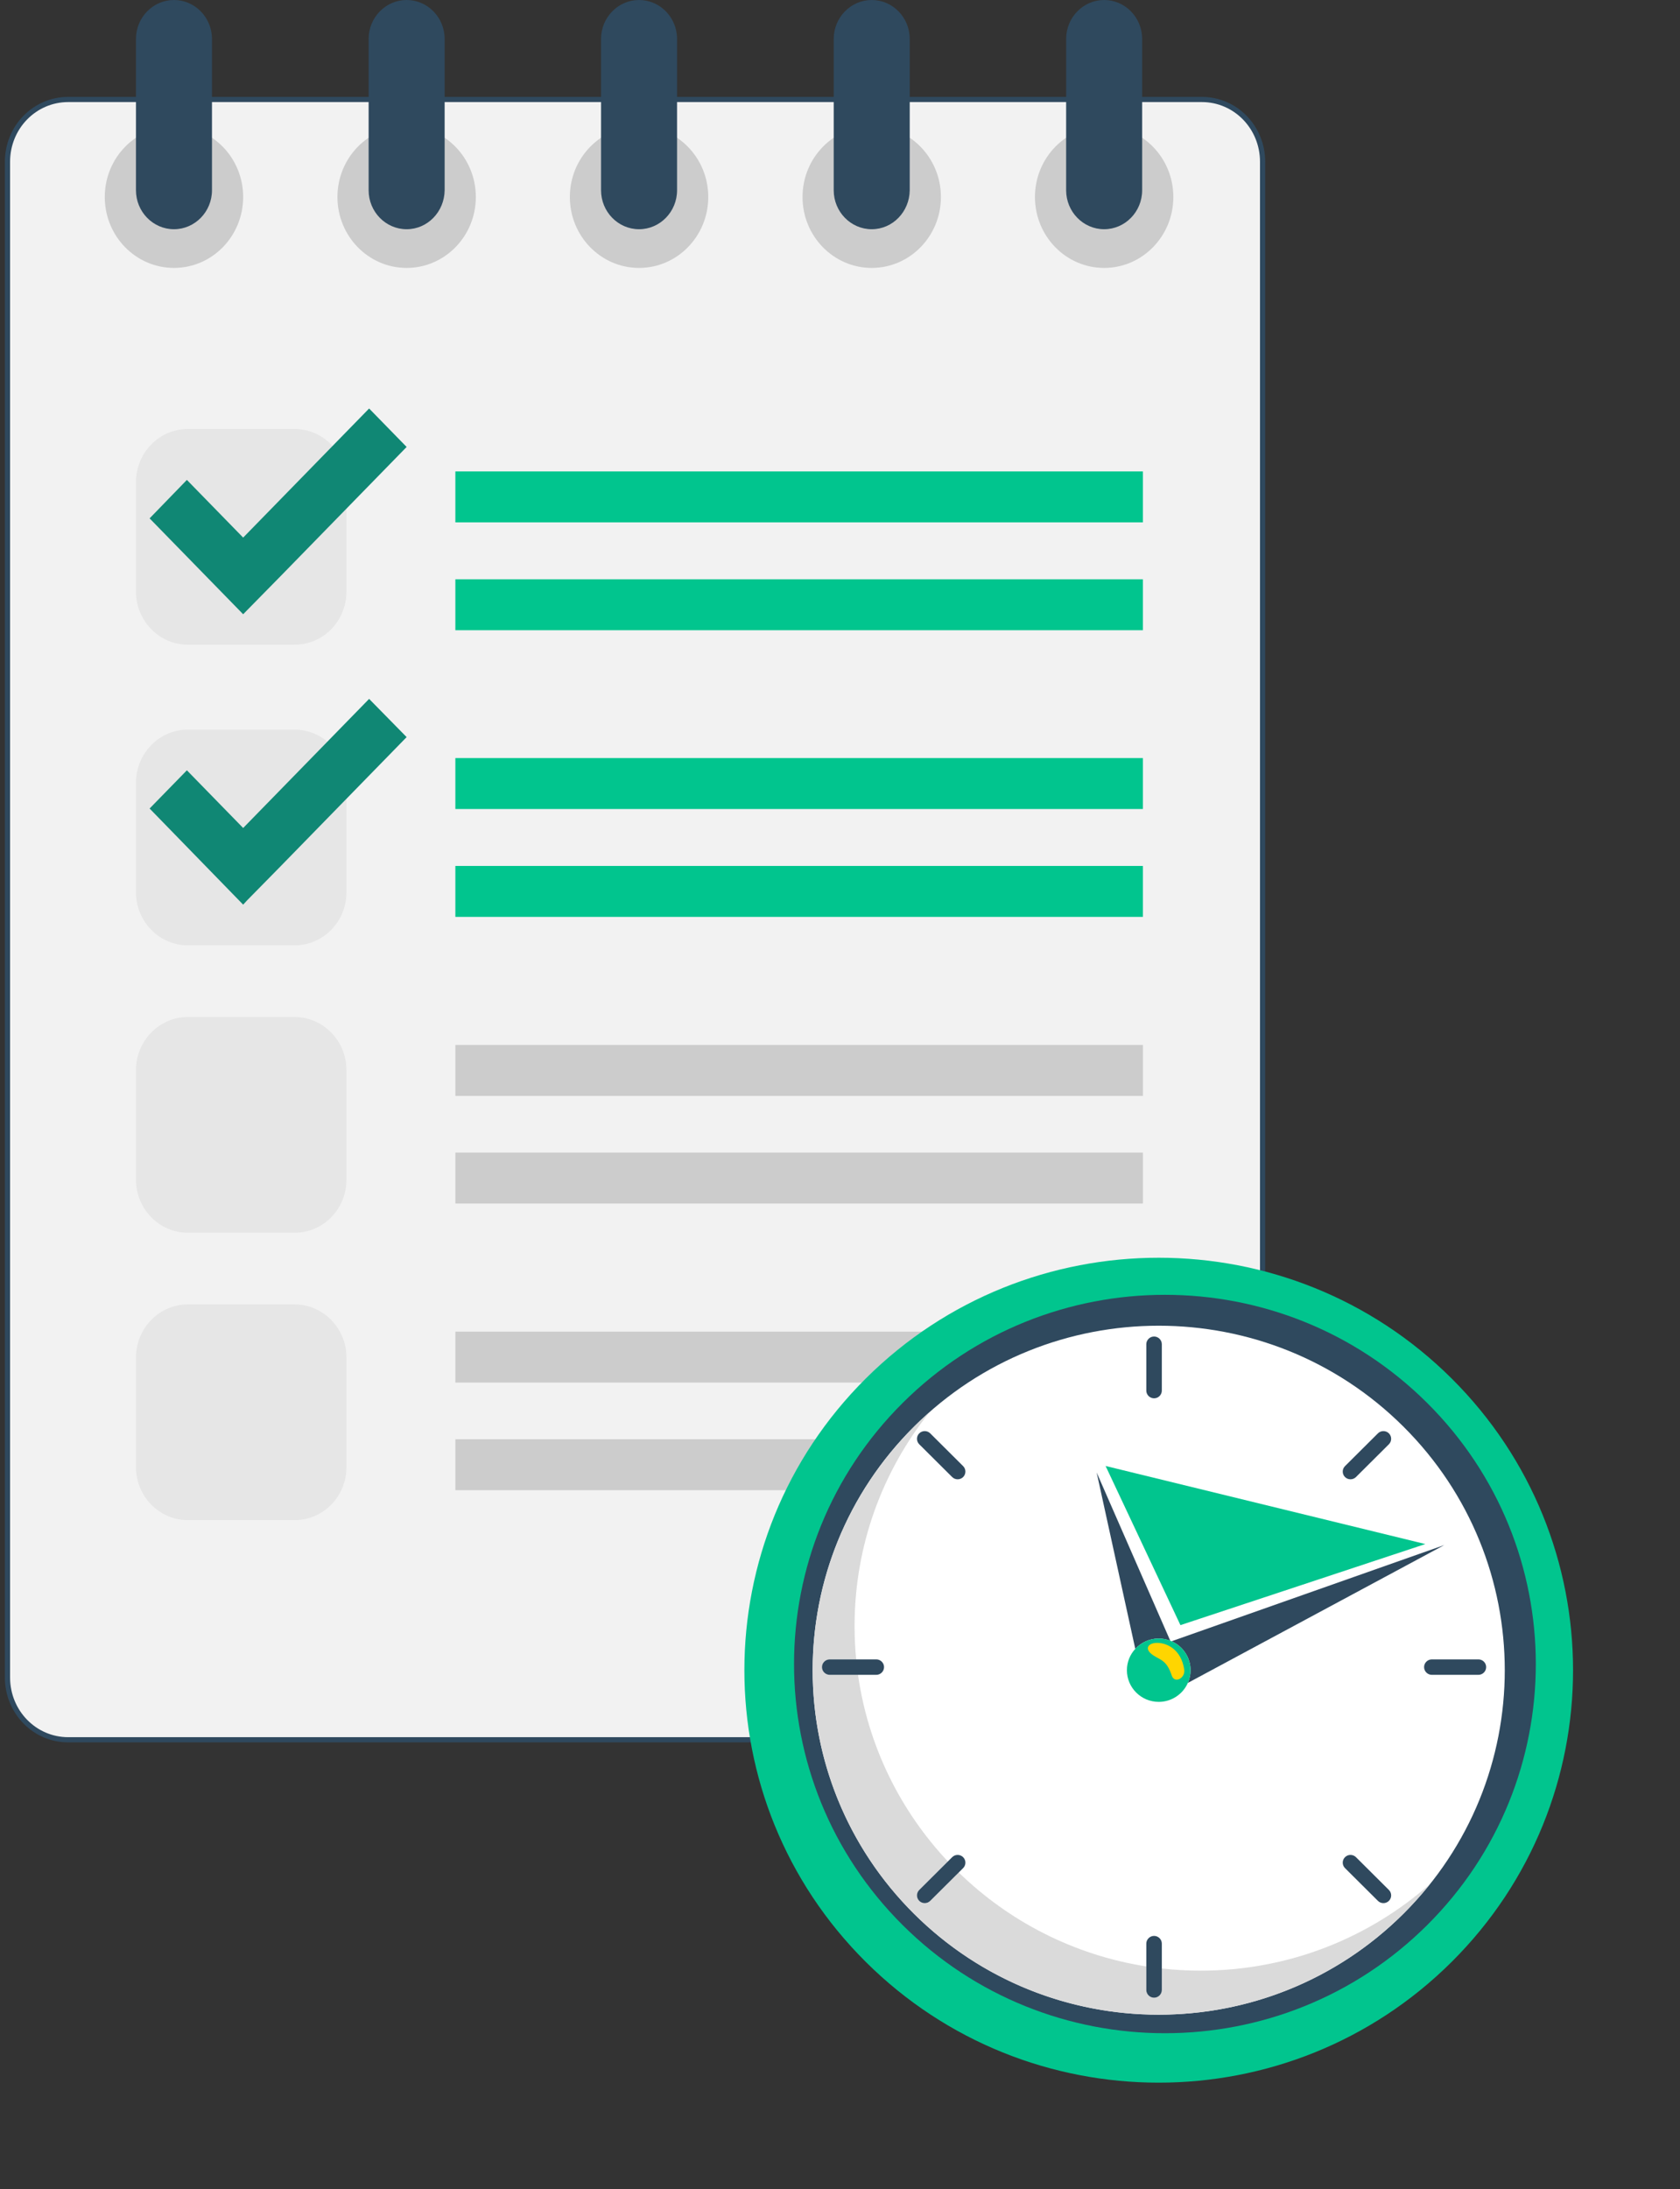 <svg width="324" height="422" viewBox="0 0 324 422" fill="none" xmlns="http://www.w3.org/2000/svg">
<rect x="0" y="0" width="324" height="422" fill="#333333" stroke="none"/>
<path d="M231.737 335.381H13.159C6.681 335.381 1.443 330.033 1.443 323.366V31.191C1.443 24.524 6.681 19.176 13.159 19.176H231.784C238.262 19.176 243.5 24.524 243.5 31.191L243.5 323.363C243.5 323.364 243.5 323.365 243.5 323.365C243.454 329.987 238.213 335.381 231.737 335.381Z" fill="#F2F2F2" stroke="#2F495E"/>
<path d="M56.809 124.283H36.229C30.732 124.283 26.221 119.71 26.221 114.03V92.947C26.221 87.316 30.685 82.695 36.229 82.695H56.809C62.306 82.695 66.817 87.268 66.817 92.947V114.03C66.817 119.71 62.353 124.283 56.809 124.283Z" fill="#E6E6E6"/>
<path d="M56.809 182.237H36.229C30.732 182.237 26.221 177.664 26.221 171.984V150.901C26.221 145.269 30.685 140.649 36.229 140.649H56.809C62.306 140.649 66.817 145.221 66.817 150.901V171.984C66.817 177.664 62.353 182.237 56.809 182.237Z" fill="#E6E6E6"/>
<path d="M220.413 90.878H87.82V100.697H220.413V90.878Z" fill="#01C58E"/>
<path d="M220.413 111.672H87.82V121.491H220.413V111.672Z" fill="#01C58E"/>
<path d="M220.413 146.136H87.82V155.955H220.413V146.136Z" fill="#01C58E"/>
<path d="M220.413 166.93H87.82V176.749H220.413V166.93Z" fill="#01C58E"/>
<path d="M220.413 201.442H87.82V211.262H220.413V201.442Z" fill="#CCCCCC"/>
<path d="M220.413 222.188H87.82V232.008H220.413V222.188Z" fill="#CCCCCC"/>
<path d="M220.413 256.701H87.82V266.52H220.413V256.701Z" fill="#CCCCCC"/>
<path d="M220.413 277.446H87.82V287.266H220.413V277.446Z" fill="#CCCCCC"/>
<path d="M56.809 237.639H36.229C30.732 237.639 26.221 233.066 26.221 227.387V206.304C26.221 200.672 30.685 196.051 36.229 196.051H56.809C62.306 196.051 66.817 200.624 66.817 206.304V227.387C66.817 233.066 62.353 237.639 56.809 237.639Z" fill="#E6E6E6"/>
<path d="M56.809 293.042H36.229C30.732 293.042 26.221 288.469 26.221 282.789V261.706C26.221 256.075 30.685 251.454 36.229 251.454H56.809C62.306 251.454 66.817 256.027 66.817 261.706V282.789C66.817 288.469 62.353 293.042 56.809 293.042Z" fill="#E6E6E6"/>
<path d="M71.186 78.748L46.895 103.633L36.041 92.514L28.852 99.927L46.895 118.41L47.647 117.64L54.131 111.046L78.422 86.16L71.186 78.748Z" fill="#108774"/>
<path d="M71.186 134.728L46.895 159.614L36.041 148.494L28.852 155.859L46.895 174.391L47.647 173.572L54.131 166.978L78.422 142.093L71.186 134.728Z" fill="#108774"/>
<path d="M33.551 51.648C40.921 51.648 46.895 45.528 46.895 37.978C46.895 30.428 40.921 24.308 33.551 24.308C26.181 24.308 20.207 30.428 20.207 37.978C20.207 45.528 26.181 51.648 33.551 51.648Z" fill="#CCCCCC"/>
<path d="M78.422 51.648C85.792 51.648 91.766 45.528 91.766 37.978C91.766 30.428 85.792 24.308 78.422 24.308C71.053 24.308 65.078 30.428 65.078 37.978C65.078 45.528 71.053 51.648 78.422 51.648Z" fill="#CCCCCC"/>
<path d="M123.247 51.648C130.616 51.648 136.591 45.528 136.591 37.978C136.591 30.428 130.616 24.308 123.247 24.308C115.877 24.308 109.903 30.428 109.903 37.978C109.903 45.528 115.877 51.648 123.247 51.648Z" fill="#CCCCCC"/>
<path d="M168.118 51.648C175.488 51.648 181.462 45.528 181.462 37.978C181.462 30.428 175.488 24.308 168.118 24.308C160.748 24.308 154.774 30.428 154.774 37.978C154.774 45.528 160.748 51.648 168.118 51.648Z" fill="#CCCCCC"/>
<path d="M212.942 51.648C220.312 51.648 226.286 45.528 226.286 37.978C226.286 30.428 220.312 24.308 212.942 24.308C205.573 24.308 199.598 30.428 199.598 37.978C199.598 45.528 205.573 51.648 212.942 51.648Z" fill="#CCCCCC"/>
<path d="M33.551 44.187C29.51 44.187 26.221 40.818 26.221 36.678V7.509C26.221 3.369 29.51 0 33.551 0C37.592 0 40.881 3.369 40.881 7.509V36.678C40.881 40.818 37.592 44.187 33.551 44.187Z" fill="#2F495E"/>
<path d="M78.422 44.187C74.382 44.187 71.093 40.818 71.093 36.678V7.509C71.093 3.369 74.382 0 78.422 0C82.463 0 85.752 3.369 85.752 7.509V36.678C85.705 40.818 82.463 44.187 78.422 44.187Z" fill="#2F495E"/>
<path d="M123.247 44.187C119.206 44.187 115.917 40.818 115.917 36.678V7.509C115.917 3.369 119.206 0 123.247 0C127.287 0 130.576 3.369 130.576 7.509V36.678C130.576 40.818 127.287 44.187 123.247 44.187Z" fill="#2F495E"/>
<path d="M168.118 44.187C164.077 44.187 160.788 40.818 160.788 36.678V7.509C160.788 3.369 164.077 0 168.118 0C172.159 0 175.448 3.369 175.448 7.509V36.678C175.401 40.818 172.159 44.187 168.118 44.187Z" fill="#2F495E"/>
<path d="M212.942 44.187C208.902 44.187 205.613 40.818 205.613 36.678V7.509C205.613 3.369 208.902 0 212.942 0C216.983 0 220.272 3.369 220.272 7.509V36.678C220.272 40.818 216.983 44.187 212.942 44.187Z" fill="#2F495E"/>
<g clip-path="url(#clip0_0_1)">
<path d="M279.97 378.191C311.176 347.14 311.176 296.796 279.97 265.745C248.764 234.694 198.169 234.694 166.963 265.745C135.757 296.796 135.757 347.14 166.963 378.191C198.169 409.242 248.764 409.242 279.97 378.191Z" fill="#01C58E"/>
<path d="M275.242 371.103C303.176 343.309 303.176 298.245 275.242 270.45C247.308 242.655 202.019 242.655 174.085 270.45C146.152 298.245 146.152 343.309 174.085 371.103C202.019 398.898 247.308 398.898 275.242 371.103Z" fill="#2F495E"/>
<path d="M270.659 368.925C296.722 342.992 296.722 300.944 270.659 275.01C244.595 249.077 202.338 249.077 176.274 275.01C150.211 300.944 150.211 342.992 176.274 368.925C202.338 394.859 244.595 394.859 270.659 368.925Z" fill="white"/>
<path d="M229.603 321.968C229.603 322.84 229.417 323.667 229.086 324.417L278.536 297.846L225.948 316.387C228.1 317.336 229.603 319.476 229.603 321.968Z" fill="#2F495E"/>
<path d="M223.468 315.863C224.253 315.863 225.001 316.015 225.691 316.283L211.496 283.85L218.947 317.851C220.069 316.632 221.676 315.863 223.468 315.863Z" fill="#2F495E"/>
<path d="M229.603 321.968C229.603 319.476 228.1 317.336 225.948 316.387C225.864 316.35 225.777 316.316 225.691 316.283C225.001 316.015 224.253 315.863 223.468 315.863C221.676 315.863 220.069 316.632 218.947 317.851C217.947 318.937 217.332 320.379 217.332 321.968C217.332 325.34 220.079 328.073 223.468 328.073C225.98 328.073 228.137 326.568 229.086 324.417C229.417 323.667 229.603 322.84 229.603 321.968Z" fill="#01C58E"/>
<path d="M222.57 269.556C221.747 269.556 221.074 268.886 221.074 268.067V259.133C221.074 258.314 221.747 257.644 222.57 257.644C223.393 257.644 224.066 258.314 224.066 259.133V268.067C224.066 268.886 223.393 269.556 222.57 269.556Z" fill="#2F495E"/>
<path d="M274.646 321.372C274.646 320.553 275.319 319.883 276.142 319.883H285.121C285.944 319.883 286.617 320.553 286.617 321.372C286.617 322.191 285.944 322.861 285.121 322.861H276.142C275.319 322.861 274.646 322.191 274.646 321.372Z" fill="#2F495E"/>
<path d="M259.393 284.733C258.811 284.153 258.811 283.206 259.393 282.627L265.742 276.31C266.324 275.73 267.276 275.73 267.858 276.31C268.44 276.889 268.44 277.836 267.858 278.415L261.509 284.733C260.927 285.312 259.975 285.312 259.393 284.733Z" fill="#2F495E"/>
<path d="M231.549 379.889C229.019 379.889 226.523 379.744 224.066 379.472V383.612C224.066 384.431 223.393 385.101 222.57 385.101C221.747 385.101 221.074 384.431 221.074 383.612V379.073C207.099 376.881 194.568 370.373 184.897 360.964L179.398 366.435C178.816 367.014 177.864 367.014 177.282 366.435C176.7 365.856 176.7 364.908 177.282 364.329L182.804 358.835C173.67 349.12 167.437 336.675 165.474 322.861H160.019C159.196 322.861 158.523 322.191 158.523 321.372C158.523 320.553 159.196 319.883 160.019 319.883H165.118C164.915 317.776 164.808 315.641 164.808 313.481C164.808 297.89 170.222 283.566 179.261 272.235C165.446 284.402 156.727 302.167 156.727 321.968C156.727 358.644 186.608 388.377 223.468 388.377C244.659 388.377 263.53 378.538 275.756 363.213C263.981 373.583 248.509 379.889 231.549 379.889Z" fill="#DADADA"/>
<path d="M259.393 358.012C259.975 357.433 260.927 357.433 261.509 358.012L267.858 364.329C268.44 364.909 268.44 365.856 267.858 366.435C267.276 367.014 266.324 367.014 265.742 366.435L259.393 360.118C258.811 359.539 258.811 358.591 259.393 358.012Z" fill="#2F495E"/>
<path d="M177.282 276.31C177.864 275.731 178.816 275.731 179.398 276.31L185.747 282.627C186.329 283.206 186.329 284.154 185.747 284.733C185.165 285.312 184.213 285.312 183.631 284.733L177.282 278.415C176.7 277.836 176.7 276.889 177.282 276.31Z" fill="#2F495E"/>
<path d="M228.384 321.828C228.642 323.508 226.513 324.625 225.978 322.991C225.016 320.049 223.825 320.035 222.404 319.092C220.548 317.861 221.432 316.698 223.16 316.698C224.887 316.698 227.766 317.792 228.384 321.828Z" fill="#FFD500"/>
<path d="M222.57 385.101C221.747 385.101 221.074 384.431 221.074 383.612V374.678C221.074 373.859 221.747 373.189 222.57 373.189C223.393 373.189 224.066 373.859 224.066 374.678V383.612C224.066 384.431 223.393 385.101 222.57 385.101Z" fill="#2F495E"/>
<path d="M158.523 321.372C158.523 320.553 159.196 319.883 160.019 319.883H168.998C169.821 319.883 170.494 320.553 170.494 321.372C170.494 322.191 169.821 322.861 168.998 322.861H160.019C159.196 322.861 158.523 322.191 158.523 321.372Z" fill="#2F495E"/>
<path d="M177.282 366.435C176.7 365.856 176.7 364.908 177.282 364.329L183.631 358.012C184.213 357.433 185.165 357.433 185.747 358.012C186.329 358.591 186.329 359.539 185.747 360.118L179.398 366.435C178.816 367.014 177.864 367.014 177.282 366.435Z" fill="#2F495E"/>
<path d="M227.919 312.667L214.12 283.333L273.08 297.723L227.919 312.667Z" fill="#01C58E" stroke="#01C58E"/>
</g>
<defs>
<clipPath id="clip0_0_1">
<rect width="201" height="200" fill="white" transform="translate(123 222)"/>
</clipPath>
</defs>
</svg>
